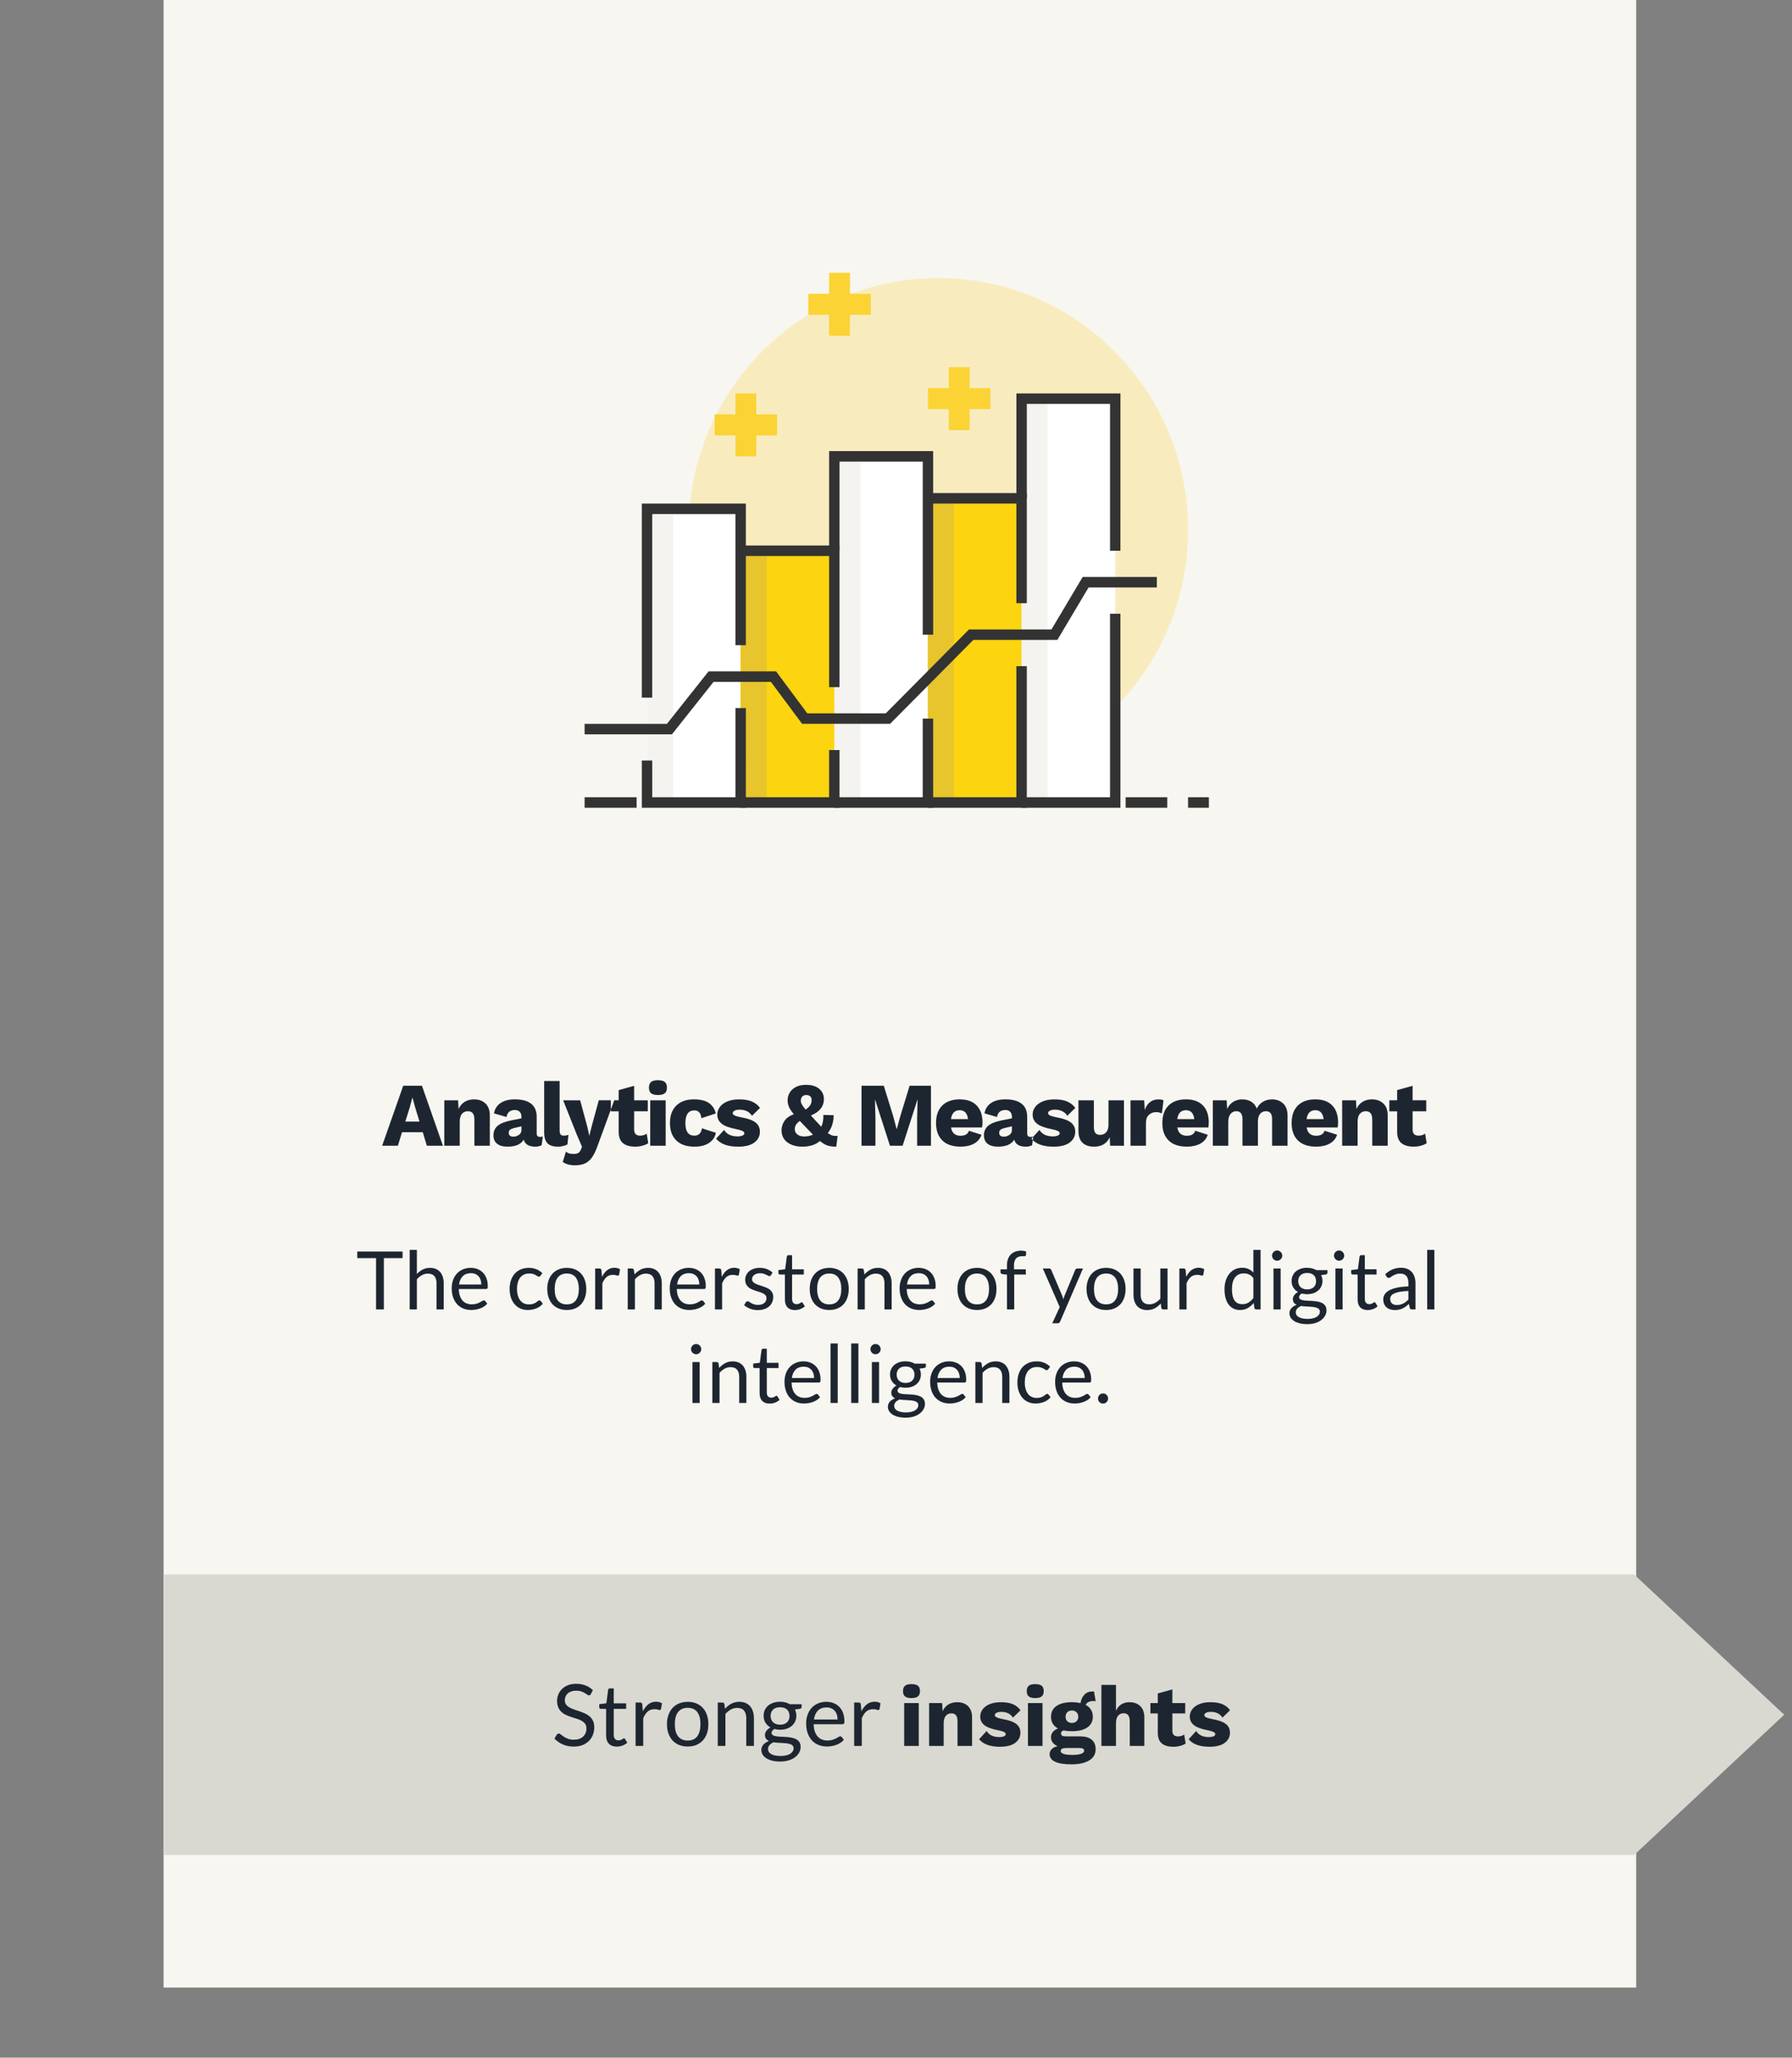 <svg width="230" height="264" viewBox="0 0 230 264" xmlns="http://www.w3.org/2000/svg">
  <rect x="0" y="0" width="230" height="264" fill="#808080" stroke="none"/>
  <g fill="none" fill-rule="evenodd">
    <path fill="#F7F6F0" d="M21 0h189v255H21z"/>
    <path d="M54.26 145.262H51.6L51.066 147h-2.018l2.706-7.698h2.402L56.85 147h-2.065l-.525-1.738zm-.42-1.365l-.56-1.843-.338-1.213h-.023l-.316 1.203-.583 1.854h1.82zm8.48-2.31c.366.36.548.868.548 1.53V147h-1.982v-3.336c0-.396-.072-.678-.216-.846-.144-.167-.348-.25-.613-.25-.31 0-.563.11-.758.332-.195.222-.292.562-.292 1.02V147h-1.983v-5.832h1.773l.058 1.12c.187-.412.45-.72.793-.928.34-.206.742-.31 1.2-.31.615 0 1.105.18 1.47.538zm7.35 4.235l-.153 1.108c-.226.124-.49.187-.793.187-.84 0-1.342-.3-1.505-.898-.35.597-1.043.897-2.077.897-.583 0-1.03-.125-1.34-.374-.312-.248-.468-.61-.468-1.084 0-.5.177-.9.53-1.21.355-.306.936-.54 1.745-.704l1.318-.257v-.21c0-.265-.074-.475-.222-.63-.148-.156-.35-.234-.607-.234-.296 0-.537.07-.724.21-.186.14-.307.37-.36.688l-1.61-.466c.1-.568.38-1.01.84-1.324.458-.315 1.076-.473 1.853-.473.91 0 1.6.188 2.076.56.474.374.71.934.71 1.68v2.124c0 .303.14.455.42.455.15 0 .27-.017.363-.048zm-3.07-.216c.22-.15.328-.352.328-.6v-.502l-.945.222c-.25.062-.426.138-.53.227-.106.09-.158.216-.158.38 0 .162.05.287.15.372.102.086.242.13.42.13.273 0 .518-.077.736-.23zm5.226-.624c0 .265.04.45.117.56.078.11.218.163.42.163.187 0 .385-.035.595-.105l-.128 1.225c-.14.086-.323.156-.55.21-.224.054-.446.082-.664.082-.622 0-1.073-.146-1.353-.438-.28-.292-.42-.76-.42-1.406v-6.58h1.983v6.288zM76.702 147c-.218.622-.455 1.116-.712 1.48-.256.367-.56.63-.91.79-.35.158-.773.238-1.27.238-.662 0-1.19-.144-1.587-.432l.42-1.33c.124.117.262.197.414.24.152.042.348.064.59.064.24 0 .43-.04.57-.123.14-.08.253-.227.34-.437l.14-.362-.678-1.586-1.74-4.374h2.183l.898 3.324.28 1.237.316-1.284.898-3.278h1.983L76.702 147zm6.497-.327c-.196.133-.442.24-.742.32-.3.083-.6.124-.904.124-.692 0-1.22-.148-1.586-.444-.366-.295-.552-.77-.56-1.423v-2.67h-1.003v-1.412h1.003v-1.306l1.983-.55v1.856h1.75v1.41h-1.75v2.346c0 .52.258.78.77.78.32 0 .6-.084.84-.255l.2 1.223zm.366-6.41c-.182-.15-.274-.39-.274-.716 0-.335.092-.578.274-.73.183-.15.477-.227.88-.227.405 0 .7.076.882.228.182.15.274.394.274.73 0 .325-.092.564-.274.716-.183.152-.477.227-.88.227-.405 0-.7-.074-.882-.226zM85.438 147h-1.983v-5.832h1.983V147zm5.6-5.447c.442.334.718.77.827 1.306l-1.843.606c-.077-.67-.377-1.003-.898-1.003-.77 0-1.155.548-1.155 1.644 0 1.066.384 1.598 1.154 1.598.552 0 .875-.315.968-.944l1.785.572c-.086.53-.368.958-.846 1.29-.477.33-1.11.495-1.894.495-1.01 0-1.79-.265-2.333-.794-.544-.528-.816-1.275-.816-2.24 0-.955.27-1.7.81-2.233.54-.532 1.293-.8 2.257-.8.88 0 1.54.17 1.983.503zm.874 4.537l1.026-1.12c.335.553.91.83 1.727.83.272 0 .486-.038.64-.112.157-.074.234-.173.234-.298 0-.108-.08-.204-.24-.285-.16-.082-.433-.162-.822-.24-.87-.17-1.49-.404-1.86-.7-.37-.295-.555-.688-.555-1.177 0-.335.105-.65.315-.945.21-.296.527-.535.95-.718.425-.182.94-.274 1.547-.274.668 0 1.215.093 1.638.275.424.183.768.457 1.033.823l-1.027 1.003c-.187-.27-.41-.47-.666-.594-.256-.124-.563-.187-.92-.187-.28 0-.5.042-.654.128-.156.085-.234.19-.234.315 0 .116.08.215.24.297.16.082.437.16.833.24.855.147 1.47.367 1.848.658.377.292.566.69.566 1.196 0 .567-.237 1.028-.712 1.382-.474.354-1.162.53-2.064.53-1.338 0-2.286-.342-2.846-1.026zm15.42 1.027c-.436 0-.803-.047-1.103-.14-.3-.094-.632-.288-.998-.584-.264.234-.585.413-.962.537-.377.124-.795.187-1.254.187-.81 0-1.46-.183-1.954-.55-.494-.364-.744-.877-.752-1.538 0-.42.12-.82.362-1.197.24-.377.645-.67 1.213-.88-.31-.374-.52-.69-.63-.95-.11-.262-.164-.547-.164-.858 0-.335.09-.652.264-.95.175-.3.437-.543.787-.73.35-.187.783-.28 1.296-.28.74 0 1.308.17 1.71.513.4.342.6.778.6 1.307 0 .956-.557 1.66-1.67 2.11.242.265.425.467.55.607l.78.84c.203-.435.293-.94.27-1.516l1.317.035c0 .91-.248 1.673-.746 2.287.17.132.334.227.49.286.155.058.323.087.5.087.118 0 .207-.004.27-.01l-.175 1.387zm-4.363-6.433c-.125.128-.187.305-.187.53 0 .156.04.312.122.467.082.157.247.382.496.678.312-.218.518-.42.62-.607.1-.185.15-.395.15-.63 0-.2-.06-.356-.18-.465-.12-.11-.29-.164-.507-.164-.218 0-.39.066-.514.194zm1.376 4.893l-.677-.7c-.467-.482-.806-.836-1.016-1.06-.248.185-.418.358-.507.518-.09.16-.134.344-.134.554 0 .27.11.493.332.664.222.17.512.256.87.256.404 0 .78-.077 1.13-.233zm15.14 1.423h-1.773v-3.534l.058-2.368h-.022L115.846 147h-1.62l-1.902-5.902h-.023l.06 2.368V147h-1.786v-7.698h2.858l1.213 3.92.432 1.632h.023l.443-1.62 1.202-3.932h2.74V147zm6.555-2.344h-3.977c.063.365.197.633.403.804.206.17.48.257.822.257.288 0 .523-.054.706-.163.182-.11.305-.27.367-.48l1.61.515c-.163.496-.48.875-.95 1.136-.47.26-1.048.39-1.732.39-1.02 0-1.798-.264-2.34-.793-.54-.528-.81-1.275-.81-2.24 0-.963.265-1.71.794-2.238.53-.53 1.28-.794 2.25-.794.942 0 1.663.26 2.165.777.5.517.752 1.242.752 2.175 0 .265-.02.482-.06.654zm-3.988-1.074h2.192c-.093-.762-.45-1.143-1.073-1.143-.628 0-1.002.38-1.118 1.142zm10.567 2.24l-.152 1.108c-.226.124-.49.187-.794.187-.84 0-1.34-.3-1.504-.898-.35.597-1.042.897-2.076.897-.584 0-1.03-.125-1.342-.374-.31-.248-.466-.61-.466-1.084 0-.5.177-.9.53-1.21.354-.306.935-.54 1.744-.704l1.318-.257v-.21c0-.265-.074-.475-.22-.63-.15-.156-.35-.234-.608-.234-.295 0-.537.07-.723.21-.187.14-.307.37-.362.688l-1.61-.466c.102-.568.382-1.01.84-1.324.46-.315 1.077-.473 1.855-.473.91 0 1.602.188 2.076.56.475.374.712.934.712 1.68v2.124c0 .303.14.455.42.455.147 0 .268-.017.36-.048zm-3.068-.216c.217-.15.326-.352.326-.6v-.502l-.945.222c-.248.062-.425.138-.53.227-.105.09-.158.216-.158.38 0 .162.05.287.152.372.1.086.24.13.42.13.272 0 .517-.077.735-.23zm2.834.484l1.026-1.12c.335.553.91.83 1.727.83.27 0 .485-.038.64-.112.156-.074.233-.173.233-.298 0-.108-.08-.204-.24-.285-.158-.082-.432-.162-.82-.24-.872-.17-1.492-.404-1.86-.7-.37-.295-.555-.688-.555-1.177 0-.335.105-.65.314-.945.21-.296.527-.535.95-.718.425-.182.94-.274 1.547-.274.667 0 1.214.093 1.637.275.424.183.768.457 1.033.823l-1.027 1.003c-.186-.27-.408-.47-.665-.594-.256-.124-.563-.187-.92-.187-.28 0-.5.042-.654.128-.156.085-.234.19-.234.315 0 .116.08.215.24.297.16.082.437.16.834.24.855.147 1.47.367 1.848.658.377.292.566.69.566 1.196 0 .567-.237 1.028-.712 1.382-.474.354-1.162.53-2.064.53-1.338 0-2.286-.342-2.846-1.026zm11.874-4.922V147h-1.773l-.058-1.085c-.367.8-1.04 1.202-2.02 1.202-.62 0-1.11-.166-1.463-.496-.354-.33-.53-.85-.53-1.556v-3.896h1.982v3.394c0 .38.065.65.197.805.133.156.335.233.607.233.327 0 .587-.11.78-.332.196-.222.293-.558.293-1.01v-3.09h1.983zm5.074.012l-.21 1.68c-.078-.047-.183-.088-.315-.123-.133-.035-.273-.053-.42-.053-.374 0-.685.12-.934.356-.25.237-.373.577-.373 1.02V147H145.1v-5.832h1.75l.08 1.26c.14-.444.36-.784.66-1.02.3-.238.67-.357 1.114-.357.264 0 .474.044.63.13zm5.75 3.476h-3.977c.062.365.196.633.402.804.205.17.48.257.82.257.29 0 .524-.054.707-.163.183-.11.305-.27.367-.48l1.61.515c-.163.496-.48.875-.95 1.136-.47.26-1.048.39-1.733.39-1.017 0-1.797-.264-2.337-.793-.54-.528-.81-1.275-.81-2.24 0-.963.263-1.71.792-2.238.53-.53 1.28-.794 2.25-.794.942 0 1.664.26 2.165.777.502.517.752 1.242.752 2.175 0 .265-.02.482-.058.654zm-3.99-1.074h2.194c-.093-.762-.45-1.143-1.073-1.143-.63 0-1.003.38-1.12 1.142zm13.607-1.994c.37.358.555.867.555 1.528V147h-1.983v-3.43c0-.668-.264-1.002-.793-1.002-.312 0-.56.112-.747.338-.187.225-.28.552-.28.98V147h-1.983v-3.43c0-.668-.265-1.002-.793-1.002-.296 0-.54.112-.735.338-.195.225-.292.564-.292 1.015V147h-1.983v-5.832h1.773l.06 1.12c.185-.405.446-.712.78-.922.334-.21.727-.315 1.178-.315.443 0 .826.102 1.15.305.322.202.553.493.693.874.188-.382.454-.673.8-.875.346-.203.733-.304 1.16-.304.592 0 1.072.18 1.44.538zm6.982 3.068h-3.977c.062.365.196.633.402.804.206.17.48.257.822.257.287 0 .522-.054.705-.163.183-.11.305-.27.367-.48l1.61.515c-.163.496-.48.875-.95 1.136-.47.26-1.048.39-1.733.39-1.02 0-1.8-.264-2.34-.793-.54-.528-.81-1.275-.81-2.24 0-.963.264-1.71.793-2.238.53-.53 1.28-.794 2.25-.794.942 0 1.663.26 2.165.777.5.517.752 1.242.752 2.175 0 .265-.02.482-.058.654zm-3.99-1.074h2.194c-.094-.762-.45-1.143-1.073-1.143-.63 0-1.003.38-1.12 1.142zm9.87-1.994c.364.358.547.867.547 1.528V147h-1.984v-3.336c0-.396-.072-.678-.216-.846-.144-.167-.348-.25-.612-.25-.31 0-.564.11-.758.332-.195.222-.292.562-.292 1.02V147h-1.983v-5.832h1.773l.058 1.12c.187-.412.45-.72.794-.928.342-.206.742-.31 1.2-.31.615 0 1.105.18 1.47.538zm5.55 5.085c-.194.133-.44.24-.74.32-.3.083-.6.124-.904.124-.692 0-1.22-.148-1.586-.444-.366-.295-.552-.77-.56-1.423v-2.67h-1.003v-1.412h1.002v-1.306l1.983-.55v1.856h1.75v1.41h-1.75v2.346c0 .52.256.78.77.78.318 0 .598-.084.84-.255l.198 1.223z" fill="#1D2630"/>
    <path d="M88.387 67.97c0-17.837 14.35-32.297 32.05-32.297 17.7 0 32.05 14.46 32.05 32.298 0 17.84-14.35 32.3-32.05 32.3-17.7 0-32.05-14.46-32.05-32.3z" fill-opacity=".259" fill="#FBD334"/>
    <path fill="#FFF" d="M83.045 102.96h12.02V65.28h-12.02M107.082 102.96h12.02V58.55h-12.02M131.12 102.96h12.02V51.15h-12.02"/>
    <path fill="#FCD410" d="M95.064 102.96h12.018V70.664H95.064M119.1 102.96h12.02V63.935H119.1"/>
    <path fill="#F4F3EF" d="M83.045 102.96h3.34V65.28h-3.34"/>
    <path fill="#E8C42D" d="M95.064 102.96h3.338V70.664h-3.338"/>
    <path fill="#F4F3EF" d="M107.082 102.96h3.34V58.55h-3.34"/>
    <path fill="#E8C42D" d="M119.1 102.96h3.34V63.935h-3.34"/>
    <path fill="#F4F3EF" d="M131.12 102.96h3.34V51.15h-3.34"/>
    <path fill="#333" d="M86.242 94.214h-11.21v-1.346H85.6l5.342-6.73h8.667l4.005 5.384h10.073l10.683-10.766h10.583l4.006-6.73h9.52v1.347h-8.764l-4.006 6.73h-10.785L114.24 92.867H102.95l-4.006-5.383h-7.36"/>
    <path fill="#FBD334" d="M121.772 55.186h2.67v-8.074h-2.67"/>
    <path fill="#FBD334" d="M119.1 52.495h8.014v-2.692H119.1M94.396 58.55h2.67v-8.074h-2.67"/>
    <path fill="#FBD334" d="M91.725 55.86h8.013v-2.692h-8.013M106.415 43.075h2.67V35h-2.67"/>
    <path fill="#FBD334" d="M103.744 40.383h8.012v-2.69h-8.012"/>
    <path fill="#333" d="M75.032 103.634h6.678v-1.346h-6.678M152.487 103.634h2.67v-1.346h-2.67M144.474 103.634h5.342v-1.346h-5.342M119.77 81.43h-1.336V59.223H107.75v11.44h-1.335V57.877h13.354M119.77 103.634H107.08v-1.346h11.352V92.195h1.335"/>
    <path fill="#333" d="M131.788 103.634H119.1v-1.346h11.352V85.466h1.336M131.788 77.392h-1.336V64.607h-11.35V63.26h12.686M107.75 103.634H95.064v-1.346h11.35v-6.056h1.336M107.75 88.158h-1.335V71.336h-11.35V69.99h12.685"/>
    <path fill="#333" d="M95.73 103.634H82.378v-6.056h1.336v4.71h10.683v-11.44h1.335M83.713 89.504h-1.336V64.607H95.73v18.168h-1.334V65.953H83.713M143.806 103.634H131.12v-1.346h11.35v-23.55h1.336M143.806 70.663h-1.335v-18.84H131.79v12.11h-1.336V50.477h13.354"/>
    <path d="M51.67 160.57v.846h-2.4V168h-1.006v-6.584h-2.41v-.845h5.816zm.912 7.43v-7.636h.923v3.09c.225-.24.474-.43.747-.573.273-.143.587-.214.943-.214.287 0 .54.047.76.142.22.095.402.23.55.405.146.174.258.384.334.63.075.245.113.516.113.813V168h-.923v-3.344c0-.397-.09-.706-.272-.925-.182-.218-.46-.328-.832-.328-.273 0-.528.065-.765.197-.236.13-.454.308-.655.533V168h-.923zm7.844-5.334c.314 0 .605.052.87.158.267.105.497.257.69.456.194.2.345.444.454.736.11.292.163.625.163.998 0 .145-.015.242-.046.29-.032.05-.09.073-.177.073h-3.494c.007.332.052.62.135.866.084.245.198.45.343.614.145.164.318.287.52.368.2.08.424.122.672.122.232 0 .432-.027.6-.08.167-.054.31-.112.432-.174.12-.062.222-.12.303-.174.082-.054.152-.08.21-.08.076 0 .135.028.177.087l.26.337c-.115.138-.252.258-.41.36-.16.102-.33.186-.51.252-.183.065-.37.114-.564.147-.193.033-.385.05-.575.05-.363 0-.698-.062-1.003-.184-.306-.124-.57-.304-.794-.54-.22-.237-.395-.53-.52-.88-.124-.348-.186-.75-.186-1.202 0-.366.056-.708.168-1.026.113-.318.274-.594.485-.827.21-.234.468-.417.772-.55.304-.133.646-.2 1.026-.2zm.02.68c-.445 0-.796.128-1.052.385-.255.258-.414.615-.477 1.07h2.857c0-.213-.03-.41-.088-.587-.06-.178-.146-.332-.26-.46-.114-.13-.253-.23-.417-.302-.165-.07-.353-.105-.563-.105zm8.917.336c-.028.038-.055.067-.083.088-.027.02-.067.03-.12.03-.05 0-.107-.02-.168-.064-.06-.043-.137-.09-.23-.142-.094-.052-.207-.1-.34-.143-.133-.042-.296-.064-.49-.064-.255 0-.482.046-.68.138-.196.09-.36.223-.494.396-.133.173-.233.382-.3.627-.068.246-.102.52-.102.825 0 .318.037.6.11.847.072.246.174.454.305.62.132.17.292.297.48.385.19.088.4.132.636.132.224 0 .41-.027.554-.08.146-.054.266-.113.363-.18.097-.065.176-.124.24-.178.06-.054.123-.08.185-.08.08 0 .14.028.177.087l.26.337c-.23.28-.514.485-.857.614-.342.13-.703.195-1.083.195-.328 0-.633-.06-.915-.182-.282-.12-.526-.295-.734-.525-.207-.23-.37-.512-.49-.848-.12-.335-.178-.717-.178-1.145 0-.39.054-.752.163-1.084.11-.332.27-.618.478-.858.21-.24.467-.427.775-.562.308-.135.66-.202 1.057-.202.367 0 .692.06.975.18.283.118.534.286.752.504l-.244.332zm3.385-1.016c.384 0 .73.064 1.04.19.31.13.572.31.788.546.216.235.382.52.497.853.116.333.174.705.174 1.117 0 .414-.058.788-.174 1.12-.115.33-.28.615-.497.85-.216.235-.48.415-.788.54-.31.128-.656.19-1.04.19-.383 0-.73-.062-1.04-.19-.308-.125-.572-.305-.79-.54-.217-.235-.385-.52-.503-.85-.117-.332-.176-.706-.176-1.12 0-.412.058-.784.175-1.117.118-.334.286-.618.503-.853.218-.235.482-.417.79-.545.31-.127.657-.19 1.04-.19zm0 4.686c.52 0 .906-.174 1.16-.52.257-.348.385-.833.385-1.455 0-.626-.128-1.113-.384-1.462-.256-.35-.643-.524-1.162-.524-.262 0-.49.046-.684.136-.194.09-.355.22-.485.39-.13.168-.227.377-.29.624-.065.247-.097.526-.097.837 0 .31.032.59.096.835.063.245.16.45.29.62.13.167.29.295.484.385.194.09.422.135.684.135zm3.64.648v-5.25h.528c.1 0 .17.018.208.056.038.038.063.103.077.197l.064.82c.18-.368.4-.654.666-.86.264-.205.574-.308.93-.308.145 0 .277.017.394.05.118.032.227.078.327.137l-.118.69c-.025.086-.078.13-.16.13-.05 0-.124-.017-.224-.05s-.24-.05-.42-.05c-.32 0-.59.094-.806.28-.216.187-.397.458-.542.814V168h-.923zm4.178 0v-5.25h.55c.13 0 .214.063.248.19l.073.57c.228-.252.483-.456.764-.61.283-.157.61-.234.978-.234.287 0 .54.047.76.142.22.095.403.23.55.405.146.174.258.384.334.63.076.245.114.516.114.813V168h-.923v-3.344c0-.397-.09-.706-.272-.925-.18-.218-.458-.328-.83-.328-.274 0-.53.065-.766.197-.236.13-.455.308-.656.533V168h-.922zm7.843-5.334c.314 0 .604.052.87.158.266.105.496.257.69.456.193.2.344.444.453.736.11.292.163.625.163.998 0 .145-.015.242-.046.29-.03.05-.09.073-.177.073H86.87c.006.332.05.62.134.866.083.245.197.45.342.614.146.164.318.287.52.368.2.08.424.122.673.122.23 0 .43-.027.597-.08.168-.054.312-.112.433-.174.12-.062.222-.12.304-.174.08-.054.15-.08.21-.08.076 0 .134.028.176.087l.26.337c-.115.138-.252.258-.41.36-.16.102-.33.186-.51.252-.183.065-.37.114-.564.147-.193.033-.385.05-.575.05-.362 0-.696-.062-1.002-.184-.306-.124-.57-.304-.793-.54-.223-.237-.397-.53-.52-.88-.126-.348-.188-.75-.188-1.202 0-.366.056-.708.17-1.026.11-.318.272-.594.483-.827.21-.234.47-.417.773-.55.304-.133.646-.2 1.026-.2zm.02.68c-.446 0-.797.128-1.052.385-.256.258-.415.615-.477 1.07h2.857c0-.213-.03-.41-.088-.587-.06-.178-.146-.332-.26-.46-.114-.13-.254-.23-.418-.302-.164-.07-.35-.105-.562-.105zM91.763 168v-5.25h.53c.1 0 .168.018.206.056.037.038.063.103.077.197l.062.82c.18-.368.4-.654.665-.86.265-.205.575-.308.93-.308.146 0 .277.017.395.05.117.032.226.078.327.137l-.12.69c-.024.086-.077.13-.16.13-.05 0-.123-.017-.223-.05s-.24-.05-.42-.05c-.322 0-.59.094-.806.28-.216.187-.397.458-.542.814V168h-.923zm7.185-4.386c-.04.076-.105.114-.192.114-.05 0-.11-.02-.176-.057-.066-.037-.146-.08-.24-.126-.096-.046-.21-.09-.34-.13-.132-.04-.287-.06-.467-.06-.156 0-.296.02-.42.06-.124.04-.23.095-.32.164-.087.07-.154.15-.2.24-.048.093-.07.192-.07.3 0 .134.038.246.116.336.076.09.18.168.307.233.128.066.273.124.436.174.162.05.33.105.5.162.17.057.338.12.5.19.163.068.308.155.436.258.126.104.23.23.307.38.078.152.117.332.117.543 0 .242-.044.466-.13.67-.086.207-.214.385-.384.535-.17.15-.376.27-.622.355-.245.087-.528.13-.85.13-.366 0-.698-.06-.995-.18-.297-.118-.55-.27-.757-.458l.218-.352c.027-.045.06-.08.098-.104.038-.025.088-.037.15-.037.063 0 .128.024.198.072.07.05.152.102.25.16.1.06.22.113.36.162.14.048.314.072.525.072.18 0 .337-.024.472-.07.134-.047.247-.11.337-.19.09-.08.156-.17.2-.275.042-.103.064-.214.064-.33 0-.146-.04-.267-.117-.362-.076-.095-.18-.176-.307-.243-.128-.068-.274-.126-.438-.177-.164-.05-.332-.102-.503-.158-.17-.055-.34-.118-.503-.19-.165-.07-.31-.16-.44-.266-.127-.108-.23-.24-.307-.397-.078-.158-.117-.35-.117-.573 0-.2.04-.393.124-.578.083-.185.204-.348.363-.488.16-.14.355-.25.586-.334.23-.083.495-.124.792-.124.346 0 .656.054.93.163.276.108.513.257.714.447l-.208.337zm3.085 4.47c-.415 0-.734-.117-.957-.348-.223-.232-.334-.565-.334-1v-3.215h-.633c-.056 0-.103-.015-.14-.048-.04-.033-.058-.084-.058-.153v-.37l.86-.108.214-1.623c.006-.053.03-.095.067-.128.038-.033.086-.05.145-.05h.467v1.81h1.503v.67h-1.503v3.15c0 .222.053.386.16.493.107.108.246.16.415.16.097 0 .18-.012.25-.038.072-.026.134-.054.185-.085.052-.03.096-.06.133-.086.036-.026.068-.04.096-.04.048 0 .09.03.13.09l.27.44c-.16.15-.352.265-.577.35-.224.085-.456.127-.694.127zm4.4-5.418c.385 0 .73.064 1.04.19.31.13.572.31.788.546.217.235.383.52.5.853.115.333.173.705.173 1.117 0 .414-.058.788-.174 1.12-.117.33-.283.615-.5.85-.215.235-.477.415-.787.54-.31.128-.655.19-1.04.19-.383 0-.73-.062-1.04-.19-.308-.125-.57-.305-.79-.54-.217-.235-.384-.52-.502-.85-.116-.332-.175-.706-.175-1.12 0-.412.06-.784.176-1.117.12-.334.286-.618.504-.853.218-.235.48-.417.79-.545.31-.127.656-.19 1.04-.19zm0 4.686c.52 0 .906-.174 1.162-.52.256-.348.384-.833.384-1.455 0-.626-.13-1.113-.385-1.462-.256-.35-.643-.524-1.16-.524-.264 0-.492.046-.685.136-.194.09-.356.22-.485.39-.13.168-.226.377-.29.624-.064.247-.096.526-.096.837 0 .31.03.59.095.835.064.245.16.45.29.62.13.167.29.295.485.385.193.09.42.135.684.135zm3.64.648v-5.25h.55c.13 0 .214.063.248.19l.074.57c.228-.252.483-.456.765-.61.28-.157.606-.234.976-.234.287 0 .54.047.76.142.22.095.402.23.55.405.146.174.257.384.333.63.075.245.113.516.113.813V168h-.923v-3.344c0-.397-.09-.706-.272-.925-.18-.218-.46-.328-.832-.328-.273 0-.528.065-.764.197-.237.13-.456.308-.656.533V168h-.923zm7.843-5.334c.315 0 .605.052.87.158.267.105.497.257.69.456.194.2.346.444.454.736.11.292.164.625.164.998 0 .145-.016.242-.047.29-.03.05-.09.073-.176.073h-3.493c.007.332.052.62.135.866.083.245.197.45.342.614.145.164.318.287.518.368.2.08.425.122.674.122.232 0 .43-.027.6-.08.166-.054.31-.112.432-.174.12-.062.222-.12.303-.174.082-.054.152-.08.21-.08.077 0 .136.028.177.087l.26.337c-.115.138-.25.258-.41.36-.16.102-.33.186-.51.252-.182.065-.37.114-.563.147-.194.033-.386.05-.576.05-.363 0-.697-.062-1.003-.184-.306-.124-.57-.304-.793-.54-.223-.237-.397-.53-.52-.88-.125-.348-.188-.75-.188-1.202 0-.366.057-.708.17-1.026.11-.318.273-.594.484-.827.21-.234.468-.417.772-.55.304-.133.646-.2 1.026-.2zm.02.68c-.445 0-.795.128-1.05.385-.257.258-.416.615-.478 1.07h2.856c0-.213-.03-.41-.088-.587-.06-.178-.145-.332-.26-.46-.113-.13-.252-.23-.416-.302-.165-.07-.352-.105-.563-.105zm7.46-.68c.385 0 .73.064 1.04.19.31.13.572.31.788.546.216.235.382.52.498.853.116.333.174.705.174 1.117 0 .414-.058.788-.174 1.12-.116.33-.282.615-.498.85-.216.235-.478.415-.788.54-.31.128-.655.19-1.04.19-.383 0-.73-.062-1.038-.19-.31-.125-.573-.305-.79-.54-.22-.235-.386-.52-.504-.85-.117-.332-.176-.706-.176-1.12 0-.412.06-.784.176-1.117.118-.334.285-.618.503-.853.218-.235.48-.417.79-.545.31-.127.656-.19 1.04-.19zm0 4.686c.52 0 .906-.174 1.162-.52.256-.348.384-.833.384-1.455 0-.626-.128-1.113-.384-1.462-.256-.35-.643-.524-1.16-.524-.264 0-.492.046-.685.136-.194.09-.355.22-.485.39-.13.168-.226.377-.29.624-.064.247-.096.526-.096.837 0 .31.032.59.096.835s.16.45.29.62c.13.167.29.295.485.385.193.09.42.135.684.135zm3.847.648v-4.463l-.58-.068c-.073-.018-.132-.045-.18-.08-.046-.037-.07-.09-.07-.16v-.378h.83v-.508c0-.3.043-.567.127-.8.085-.234.206-.43.363-.592.158-.16.347-.282.568-.365.222-.083.47-.125.748-.125.235 0 .452.035.653.104l-.02.462c-.003.07-.033.11-.088.124-.055.014-.133.02-.233.02h-.162c-.16 0-.303.02-.433.063-.13.04-.24.11-.334.202-.093.093-.164.216-.215.368-.05.152-.075.34-.075.565v.482h1.52v.67h-1.49V168h-.927zm6.828 1.55c-.03.07-.07.124-.116.166-.046.04-.118.062-.215.062h-.685l.96-2.084-2.168-4.945h.798c.08 0 .142.018.187.058.045.04.078.084.098.132l1.405 3.308c.03.076.058.152.08.228.023.076.043.154.06.233l.073-.234c.024-.076.052-.154.083-.233l1.364-3.303c.02-.055.056-.1.106-.137.05-.036.105-.054.164-.054H139l-2.93 6.8zm5.895-6.884c.384 0 .73.064 1.04.19.31.13.57.31.787.546.216.235.382.52.498.853.116.333.174.705.174 1.117 0 .414-.058.788-.174 1.12-.116.33-.282.615-.498.85-.216.235-.478.415-.788.54-.31.128-.655.19-1.04.19-.383 0-.73-.062-1.038-.19-.31-.125-.573-.305-.79-.54-.22-.235-.386-.52-.504-.85-.117-.332-.176-.706-.176-1.12 0-.412.06-.784.176-1.117.118-.334.285-.618.503-.853.218-.235.48-.417.79-.545.31-.127.656-.19 1.04-.19zm0 4.686c.518 0 .905-.174 1.16-.52.257-.348.385-.833.385-1.455 0-.626-.128-1.113-.384-1.462-.256-.35-.643-.524-1.16-.524-.264 0-.492.046-.685.136-.193.09-.354.22-.484.39-.13.168-.226.377-.29.624-.064.247-.096.526-.096.837 0 .31.032.59.096.835s.16.45.29.62c.13.167.29.295.485.385.194.09.422.135.685.135zm4.438-4.603v3.347c0 .398.09.705.274.923.183.218.46.327.83.327.27 0 .523-.064.762-.192.237-.128.457-.306.657-.534v-3.87h.923V168h-.55c-.13 0-.214-.064-.248-.192l-.073-.565c-.23.252-.485.455-.768.61-.284.153-.61.23-.975.23-.287 0-.54-.048-.76-.143-.22-.095-.403-.23-.55-.4-.15-.174-.26-.383-.336-.63-.073-.244-.11-.515-.11-.813v-3.348h.923zm4.966 5.25v-5.25h.528c.1 0 .17.018.207.056.038.038.064.103.078.197l.062.82c.18-.368.402-.654.666-.86.265-.205.576-.308.932-.308.145 0 .276.017.394.05.117.032.226.078.326.137l-.12.69c-.023.086-.077.13-.16.13-.048 0-.122-.017-.223-.05-.1-.033-.24-.05-.42-.05-.322 0-.59.094-.807.28-.216.187-.396.458-.54.814V168h-.924zm9.874 0c-.13 0-.214-.064-.25-.192l-.08-.637c-.226.274-.483.492-.77.656-.29.164-.62.247-.994.247-.3 0-.574-.058-.82-.174-.244-.117-.454-.287-.626-.512-.173-.224-.306-.504-.4-.84-.093-.335-.14-.72-.14-1.156 0-.387.052-.747.156-1.08.104-.334.253-.623.448-.87.196-.244.433-.437.713-.577.28-.14.6-.21.955-.21.322 0 .596.055.824.164.227.107.43.26.61.457v-2.913h.924V168h-.55zm-1.788-.674c.3 0 .564-.07.79-.207.227-.14.435-.335.625-.587v-2.54c-.168-.228-.354-.388-.556-.48-.202-.09-.426-.137-.672-.137-.49 0-.867.174-1.13.523-.262.35-.394.846-.394 1.492 0 .343.03.635.088.88.06.243.146.443.26.6.114.158.254.273.42.345.165.073.356.11.57.11zm4.914-4.577V168h-.922v-5.25h.922zm.208-1.65c0 .09-.02.174-.055.252-.036.077-.084.146-.145.207-.06.06-.13.107-.21.14-.08.036-.164.053-.254.053s-.174-.017-.25-.052c-.08-.033-.148-.08-.21-.14-.06-.062-.107-.13-.14-.208-.036-.078-.053-.162-.053-.252s.018-.175.053-.257c.034-.08.082-.152.142-.212.06-.06.13-.107.208-.142.077-.034.16-.05.25-.05s.176.016.255.05c.08.035.15.082.21.143.06.06.11.132.145.213.036.082.055.167.055.257zm3.188 1.56c.228 0 .44.026.64.076s.38.123.542.22h1.425v.342c0 .114-.072.187-.217.218l-.597.083c.117.223.176.474.176.75 0 .256-.05.49-.148.698-.1.21-.235.388-.41.536-.174.15-.38.263-.622.342-.24.08-.503.12-.79.12-.246 0-.477-.03-.695-.088-.11.07-.193.143-.25.222-.057.08-.086.158-.086.234 0 .124.05.218.15.282.1.064.234.11.4.138.166.027.354.045.565.05.21.008.425.02.644.035.22.015.435.04.646.08.21.038.4.1.565.186.165.087.3.206.4.358.1.152.15.35.15.59 0 .225-.057.443-.17.654-.112.21-.273.398-.484.562-.21.165-.467.296-.77.394-.306.1-.65.148-1.033.148-.384 0-.72-.038-1.008-.114-.29-.076-.53-.178-.72-.306-.19-.128-.332-.275-.427-.443-.095-.17-.143-.344-.143-.527 0-.26.082-.48.247-.66.164-.183.39-.327.676-.434-.148-.07-.267-.163-.355-.278-.088-.116-.132-.27-.132-.464 0-.076.014-.155.04-.236.03-.08.07-.162.128-.24.057-.08.127-.157.21-.23.083-.072.18-.136.29-.19-.26-.146-.462-.34-.61-.58-.145-.24-.22-.52-.22-.842 0-.255.05-.488.15-.697.097-.21.235-.387.41-.534.177-.148.387-.26.63-.34.245-.08.51-.12.802-.12zm1.638 5.625c0-.13-.036-.237-.11-.316-.072-.08-.17-.142-.294-.185-.125-.043-.268-.075-.43-.096-.163-.022-.334-.036-.514-.045-.18-.01-.363-.018-.55-.03-.186-.01-.364-.028-.533-.056-.197.093-.357.207-.48.342-.123.134-.184.295-.184.482 0 .117.03.227.09.33.06.1.153.19.277.263.125.074.28.133.47.176.188.044.41.065.665.065.25 0 .472-.022.67-.067.196-.044.363-.108.5-.19.136-.084.24-.182.313-.296.073-.114.11-.24.11-.38zm-1.638-2.85c.186 0 .35-.027.495-.08.144-.05.264-.123.36-.217.098-.093.17-.204.22-.334.047-.13.07-.272.07-.428 0-.32-.096-.577-.29-.767-.197-.19-.48-.286-.854-.286-.37 0-.653.095-.848.285-.195.19-.293.445-.293.766 0 .156.025.298.075.428.05.13.124.24.22.334.098.094.217.166.358.218.142.052.305.078.488.078zm4.557-2.686V168h-.923v-5.25h.923zm.207-1.65c0 .09-.018.174-.055.252-.036.077-.084.146-.145.207-.06.06-.13.107-.21.14-.08.036-.164.053-.254.053s-.173-.017-.25-.052c-.08-.033-.148-.08-.208-.14-.06-.062-.108-.13-.143-.208-.035-.078-.052-.162-.052-.252s.017-.175.052-.257c.035-.08.082-.152.143-.212.06-.06.13-.107.207-.142.078-.034.16-.05.25-.05s.176.016.255.05c.08.035.15.082.21.143.06.06.11.132.145.213.037.082.055.167.055.257zm3.012 6.983c-.415 0-.734-.116-.957-.347-.223-.232-.334-.565-.334-1v-3.215h-.63c-.057 0-.103-.015-.14-.048-.04-.033-.058-.084-.058-.153v-.37l.86-.108.213-1.623c.007-.053.03-.095.067-.128.038-.033.086-.05.145-.05h.467v1.81h1.503v.67h-1.503v3.15c0 .222.053.386.16.493.108.108.246.16.415.16.096 0 .18-.012.25-.038s.133-.054.185-.085c.05-.03.096-.06.132-.086.036-.026.068-.04.096-.04.048 0 .09.03.13.09l.27.44c-.16.15-.352.265-.577.35-.224.085-.456.127-.694.127zm6.132-.083h-.41c-.09 0-.162-.014-.217-.04-.055-.03-.09-.088-.11-.178l-.102-.487c-.14.124-.273.236-.405.334-.13.098-.27.18-.414.248-.146.068-.3.12-.464.153-.165.036-.347.053-.547.053-.204 0-.395-.03-.573-.086-.178-.057-.333-.142-.464-.256-.13-.113-.236-.258-.314-.432-.077-.175-.116-.38-.116-.62 0-.207.057-.406.17-.598.115-.192.3-.362.553-.51.255-.15.587-.27 1-.366.41-.095.913-.15 1.507-.164v-.41c0-.407-.087-.715-.262-.925-.174-.21-.432-.313-.775-.313-.224 0-.413.028-.567.085-.154.057-.287.12-.4.192-.112.07-.208.134-.29.19-.08.058-.16.086-.24.086-.063 0-.117-.016-.164-.05-.048-.032-.085-.072-.112-.12l-.166-.296c.29-.28.603-.49.938-.627.335-.14.707-.208 1.115-.208.293 0 .554.05.782.145.228.097.42.232.576.405.155.173.273.382.352.627.08.245.12.515.12.81V168zm-2.395-.565c.162 0 .31-.016.445-.05.135-.032.262-.08.38-.14.12-.06.235-.133.343-.22.11-.086.216-.184.32-.295v-1.094c-.426.014-.787.048-1.084.1-.297.055-.54.125-.726.21-.187.088-.322.19-.407.307-.084.117-.126.25-.126.394 0 .138.023.257.067.358.046.1.107.182.183.246.076.065.166.112.27.14.103.03.215.045.336.045zm4.82-7.07V168h-.922v-7.636h.923zM89.8 174.748V180h-.922v-5.25h.922zm.208-1.65c0 .09-.018.174-.055.252-.035.077-.083.146-.144.207-.06.06-.13.107-.21.14-.08.036-.164.053-.254.053s-.173-.017-.25-.052c-.08-.033-.148-.08-.21-.14-.06-.062-.107-.13-.14-.208-.036-.078-.053-.162-.053-.252s.016-.175.05-.257c.035-.08.083-.152.143-.212.06-.06.13-.107.208-.142.08-.034.162-.05.252-.05s.175.016.254.05c.08.035.15.082.21.143.06.06.11.132.145.213.038.082.056.167.056.257zm1.42 6.9v-5.25h.55c.13 0 .214.063.25.19l.07.57c.23-.252.484-.456.766-.61.28-.157.607-.234.977-.234.286 0 .54.047.758.142.22.095.403.23.55.405.147.174.258.384.334.63.076.245.114.516.114.813V180h-.922v-3.344c0-.397-.09-.706-.273-.925-.18-.218-.457-.328-.83-.328-.274 0-.53.065-.765.197-.237.13-.456.308-.656.533V180h-.924zm7.356.083c-.414 0-.733-.116-.956-.347-.223-.232-.335-.565-.335-1v-3.215h-.63c-.056 0-.103-.015-.14-.048-.04-.033-.058-.084-.058-.153v-.37l.86-.108.213-1.623c.007-.053.03-.095.068-.128.038-.033.086-.05.145-.05h.466v1.81h1.504v.67h-1.504v3.15c0 .222.054.386.16.493.108.108.246.16.416.16.096 0 .18-.012.25-.038.072-.026.133-.054.185-.085.052-.03.096-.06.132-.086.037-.026.07-.04.096-.04.05 0 .092.03.13.09l.27.44c-.16.15-.35.265-.576.35-.225.085-.456.127-.695.127zm4.355-5.417c.314 0 .605.052.87.158.267.105.497.257.69.456.194.2.345.444.454.736.11.292.164.625.164.998 0 .145-.015.242-.047.29-.03.05-.09.073-.176.073h-3.493c.007.332.052.62.135.866.083.245.197.45.342.614.145.164.318.287.52.368.2.08.424.122.672.122.232 0 .432-.027.6-.08.167-.054.31-.112.432-.174.12-.062.222-.12.303-.174.083-.054.153-.08.21-.08.077 0 .136.028.178.087l.26.337c-.115.138-.252.258-.41.36-.16.102-.33.186-.51.252-.183.065-.37.114-.564.147-.193.033-.385.05-.575.05-.364 0-.7-.062-1.004-.184-.306-.124-.57-.304-.794-.54-.222-.237-.396-.53-.52-.88-.125-.348-.187-.75-.187-1.202 0-.366.056-.708.168-1.026.113-.318.274-.594.485-.827.21-.234.468-.417.772-.55.305-.133.647-.2 1.027-.2zm.02.68c-.445 0-.796.128-1.052.385-.255.258-.414.615-.477 1.07h2.857c0-.213-.03-.41-.088-.587-.06-.178-.146-.332-.26-.46-.114-.13-.253-.23-.417-.302-.164-.07-.352-.105-.562-.105zm4.36-2.982V180h-.922v-7.636h.922zm2.655 0V180h-.923v-7.636h.922zm2.654 2.385V180h-.923v-5.25h.923zm.207-1.65c0 .09-.018.174-.054.252-.038.077-.086.146-.146.207-.06.06-.13.107-.21.14-.08.036-.165.053-.254.053-.09 0-.174-.017-.252-.052-.078-.033-.147-.08-.207-.14-.06-.062-.107-.13-.142-.208-.034-.078-.052-.162-.052-.252s.018-.175.052-.257c.035-.08.082-.152.143-.212.06-.06.13-.107.208-.142.078-.034.162-.05.252-.05s.174.016.254.05c.08.035.15.082.21.143.06.06.108.132.145.213.035.082.053.167.053.257zm3.188 1.56c.23 0 .443.026.642.076.198.05.38.123.54.22h1.427v.342c0 .114-.074.187-.22.218l-.595.083c.117.223.176.474.176.75 0 .256-.048.49-.147.698-.098.21-.235.388-.41.536-.174.15-.38.263-.62.342-.24.08-.505.12-.792.12-.244 0-.476-.03-.693-.088-.11.07-.195.143-.252.222-.057.08-.085.158-.085.234 0 .124.05.218.15.282.1.064.233.11.4.138.165.027.353.045.564.05.21.008.426.02.646.035.22.015.434.04.645.08.21.038.4.1.565.186.166.087.3.206.4.358.1.152.15.35.15.59 0 .225-.057.443-.17.654-.11.21-.273.398-.484.562-.21.165-.468.296-.772.394-.304.1-.648.148-1.032.148-.383 0-.72-.038-1.008-.114-.288-.076-.528-.178-.718-.306-.19-.128-.333-.275-.428-.443-.095-.17-.142-.344-.142-.527 0-.26.082-.48.246-.66.164-.183.39-.327.677-.434-.15-.07-.268-.163-.356-.278-.09-.116-.133-.27-.133-.464 0-.076.015-.155.043-.236.027-.08.07-.162.127-.24.057-.08.127-.157.21-.23.083-.072.18-.136.29-.19-.26-.146-.462-.34-.61-.58-.146-.24-.22-.52-.22-.842 0-.255.05-.488.148-.697.1-.21.236-.387.412-.534.177-.148.387-.26.63-.34.244-.08.51-.12.8-.12zm1.64 5.625c0-.13-.037-.237-.11-.316-.072-.08-.17-.142-.295-.185-.124-.043-.268-.075-.43-.096-.163-.022-.334-.036-.513-.045-.18-.01-.363-.018-.55-.03-.187-.01-.365-.028-.534-.056-.197.093-.357.207-.48.342-.122.134-.183.295-.183.482 0 .117.03.227.09.33.06.1.153.19.278.263.124.074.28.133.47.176.187.044.41.065.665.065.25 0 .472-.022.67-.067.196-.044.362-.108.5-.19.135-.084.24-.182.313-.296.073-.114.11-.24.11-.38zm-1.64-2.85c.188 0 .353-.027.496-.08.144-.05.264-.123.36-.217.097-.093.17-.204.218-.334.05-.13.073-.272.073-.428 0-.32-.098-.577-.293-.767-.195-.19-.48-.286-.853-.286-.37 0-.65.095-.846.285-.196.19-.293.445-.293.766 0 .156.026.298.076.428s.124.24.22.334c.097.094.216.166.358.218.142.052.304.078.487.078zm5.61-2.77c.315 0 .605.053.87.16.267.104.497.256.69.455.194.2.345.444.454.736.11.292.164.625.164.998 0 .145-.016.242-.047.29-.03.05-.09.073-.175.073h-3.494c.008.332.053.62.136.866.082.245.196.45.342.614.145.164.318.287.518.368.2.08.425.122.674.122.232 0 .43-.027.6-.08.166-.054.31-.112.432-.174.12-.062.222-.12.303-.174.08-.054.15-.08.21-.08.076 0 .135.028.176.087l.26.337c-.114.138-.25.258-.41.36-.158.102-.328.186-.51.252-.18.065-.37.114-.562.147-.194.033-.386.05-.576.05-.363 0-.697-.062-1.003-.184-.307-.124-.57-.304-.794-.54-.223-.237-.397-.53-.52-.88-.125-.348-.188-.75-.188-1.202 0-.366.056-.708.17-1.026.11-.318.273-.594.484-.827.21-.234.468-.417.772-.55.304-.133.646-.2 1.026-.2zm.02.68c-.445 0-.796.13-1.05.386-.257.258-.416.615-.478 1.07h2.856c0-.213-.03-.41-.088-.587-.06-.178-.145-.332-.26-.46-.113-.13-.252-.23-.416-.302-.165-.07-.352-.105-.563-.105zm3.334 4.655v-5.25h.55c.13 0 .214.063.25.19l.07.57c.23-.252.484-.456.766-.61.282-.157.607-.234.977-.234.287 0 .54.047.76.142.22.095.402.23.55.405.146.174.257.384.333.63.077.245.115.516.115.813V180h-.923v-3.344c0-.397-.09-.706-.272-.925-.182-.218-.46-.328-.832-.328-.273 0-.528.065-.765.197-.237.13-.455.308-.656.533V180h-.923zm9.347-4.318c-.026.038-.054.067-.082.088-.027.02-.067.03-.12.03-.05 0-.107-.02-.167-.064-.06-.043-.137-.09-.23-.142-.093-.052-.207-.1-.34-.143-.133-.042-.296-.064-.49-.064-.255 0-.482.046-.68.138-.196.09-.36.223-.494.396-.133.173-.233.382-.3.627-.068.246-.102.52-.102.825 0 .318.037.6.11.847.072.246.174.454.305.62.13.17.29.297.48.385.187.088.4.132.634.132.224 0 .41-.027.554-.08.146-.054.267-.113.363-.18.098-.065.178-.124.24-.178.062-.054.124-.08.186-.08.08 0 .14.028.177.087l.26.337c-.23.28-.514.485-.857.614-.342.13-.703.195-1.083.195-.328 0-.633-.06-.915-.182-.282-.12-.526-.295-.733-.525-.208-.23-.37-.512-.49-.848-.12-.335-.18-.717-.18-1.145 0-.39.055-.752.164-1.084.108-.332.267-.618.476-.858.21-.24.467-.427.775-.562.31-.135.66-.202 1.06-.202.365 0 .69.06.973.18.284.118.534.286.752.504l-.244.332zm3.34-1.016c.314 0 .604.052.87.158.267.105.497.257.69.456.194.2.345.444.454.736.11.292.163.625.163.998 0 .145-.016.242-.047.29-.03.05-.09.073-.176.073h-3.494c.007.332.052.62.135.866.083.245.197.45.342.614.145.164.318.287.518.368.2.08.425.122.674.122.23 0 .43-.027.598-.08.168-.054.312-.112.433-.174.122-.062.223-.12.304-.174.08-.054.15-.08.21-.08.076 0 .135.028.176.087l.26.337c-.114.138-.25.258-.41.36-.16.102-.33.186-.51.252-.182.065-.37.114-.563.147-.194.033-.385.05-.575.05-.363 0-.698-.062-1.004-.184-.305-.124-.57-.304-.793-.54-.223-.237-.396-.53-.52-.88-.125-.348-.187-.75-.187-1.202 0-.366.056-.708.168-1.026.112-.318.274-.594.485-.827.212-.234.47-.417.773-.55.304-.133.647-.2 1.027-.2zm.02.68c-.445 0-.796.128-1.052.385-.256.258-.415.615-.477 1.07h2.858c0-.213-.03-.41-.09-.587-.057-.178-.144-.332-.258-.46-.114-.13-.253-.23-.417-.302-.164-.07-.352-.105-.563-.105zm3.033 4.084c0-.09.016-.175.05-.254.032-.08.077-.15.134-.208.057-.058.125-.105.205-.14.08-.034.164-.05.254-.05s.174.016.254.05c.08.035.148.082.207.14.06.06.105.128.138.208.032.08.05.164.05.254 0 .093-.018.18-.05.256-.033.078-.08.146-.138.205-.06.06-.128.106-.207.14-.08.03-.164.048-.254.048s-.175-.017-.254-.05c-.08-.032-.148-.078-.205-.137-.057-.058-.102-.126-.135-.204-.033-.077-.05-.163-.05-.256z" fill="#1D2630"/>
    <path fill="#DAD9D1" d="M21 202h188.728L229 220l-19.272 18H21"/>
    <path d="M75.835 217.35c-.033.055-.068.097-.104.124-.036.028-.084.042-.142.042-.063 0-.135-.032-.218-.094-.082-.062-.187-.13-.313-.206-.127-.075-.28-.144-.457-.207-.178-.063-.393-.094-.646-.094-.238 0-.45.032-.633.096-.182.064-.335.15-.458.262-.123.11-.215.24-.278.387-.062.15-.093.31-.093.483 0 .22.055.402.163.547.108.145.25.268.43.37.177.104.38.193.604.268l.693.233c.237.082.468.173.693.274.226.1.427.228.605.382s.32.343.43.566c.107.224.16.5.16.825 0 .345-.057.67-.175.97-.117.304-.288.567-.514.79-.226.224-.503.4-.83.53-.33.127-.702.19-1.12.19-.51 0-.975-.092-1.395-.277-.42-.185-.778-.435-1.075-.75l.308-.506c.03-.04.065-.075.107-.102.042-.028.09-.04.14-.04.078 0 .165.04.264.122.1.083.222.174.37.273.15.1.33.19.54.272.21.08.468.122.772.122.254 0 .48-.034.677-.104.197-.07.365-.168.502-.294.138-.127.243-.278.316-.454.074-.176.11-.372.11-.588 0-.24-.054-.434-.162-.586-.108-.152-.25-.28-.426-.382-.176-.103-.377-.19-.602-.262-.226-.07-.457-.145-.693-.22-.237-.075-.468-.162-.693-.26-.226-.1-.426-.228-.603-.386s-.32-.355-.427-.59c-.108-.238-.162-.53-.162-.88 0-.277.055-.547.163-.807.108-.26.265-.492.47-.694.206-.202.46-.363.762-.484.303-.12.65-.18 1.042-.18.44-.002.842.068 1.205.207.363.14.68.34.95.605l-.257.506zm3.328 6.738c-.44 0-.78-.123-1.015-.368-.237-.246-.355-.6-.355-1.062v-3.41h-.67c-.06 0-.11-.017-.15-.052-.04-.035-.06-.09-.06-.162v-.39l.913-.117.226-1.72c.007-.056.03-.1.07-.136.04-.034.093-.05.155-.05h.495v1.918h1.595v.71h-1.595v3.344c0 .235.057.41.17.522.114.114.26.17.44.17.103 0 .192-.013.267-.04.074-.028.14-.058.195-.09.055-.034.1-.064.14-.092.038-.027.072-.04.102-.04.05 0 .097.03.137.093l.286.467c-.17.158-.372.28-.61.37-.24.09-.484.136-.737.136zm2.414-.088v-5.57h.56c.107 0 .18.02.22.06.04.04.07.11.084.208l.067.87c.19-.39.426-.693.706-.91.28-.22.61-.328.988-.328.155 0 .294.017.42.052.123.035.24.083.345.145l-.126.732c-.027.09-.084.137-.172.137-.05 0-.13-.018-.236-.053-.107-.035-.255-.052-.446-.052-.34 0-.626.1-.855.297-.228.197-.42.485-.574.862V224h-.98zm6.688-5.66c.407 0 .775.068 1.103.204.328.136.607.328.836.577.23.25.405.552.528.906s.184.75.184 1.185c0 .442-.06.837-.184 1.19-.123.352-.3.652-.528.9-.23.25-.508.442-.836.576-.328.134-.696.2-1.103.2-.407 0-.775-.066-1.103-.2-.328-.134-.607-.325-.84-.575-.23-.248-.407-.548-.532-.9-.125-.353-.187-.748-.187-1.19 0-.435.062-.83.187-1.184s.302-.655.533-.905c.232-.248.51-.44.84-.576.327-.136.695-.204 1.102-.204zm0 4.972c.55 0 .96-.184 1.232-.552.27-.37.407-.883.407-1.543 0-.664-.136-1.18-.407-1.55-.27-.37-.682-.556-1.232-.556-.28 0-.52.048-.726.143-.206.096-.378.233-.515.413-.138.18-.24.4-.308.663-.068.26-.102.557-.102.887 0 .33.034.625.102.885.068.26.17.48.308.658.137.178.31.314.514.41.204.095.446.143.725.143zm3.86.688v-5.57h.584c.138 0 .226.066.263.202l.077.605c.242-.268.512-.484.81-.65.3-.164.646-.246 1.038-.246.304 0 .573.05.806.152.233.1.427.244.583.43.156.184.274.407.354.667.082.26.123.547.123.862V224h-.98v-3.548c0-.42-.096-.748-.288-.98-.193-.234-.487-.35-.883-.35-.29 0-.56.07-.81.208-.252.14-.484.33-.697.567V224h-.98zm7.993-5.665c.242 0 .468.027.68.08.21.053.4.13.573.234h1.514v.362c0 .12-.077.197-.23.23l-.633.09c.125.237.188.503.188.796 0 .27-.053.518-.157.74-.104.222-.25.41-.434.57-.185.157-.405.278-.66.362-.255.084-.534.126-.838.126-.26 0-.506-.03-.737-.093-.117.073-.206.152-.266.237-.06.084-.09.166-.09.247 0 .132.052.232.16.3.105.068.246.116.422.145.176.03.376.048.6.055.223.008.45.02.684.036.233.017.46.045.685.085.224.04.423.107.6.2.176.09.317.217.423.378.106.16.16.37.16.627 0 .238-.06.47-.18.693-.118.224-.29.423-.514.597-.223.174-.496.313-.82.418-.322.105-.686.157-1.094.157-.407 0-.763-.04-1.07-.12-.305-.08-.56-.19-.76-.325-.203-.136-.354-.292-.455-.47-.1-.178-.15-.364-.15-.56 0-.274.086-.507.26-.7.174-.192.414-.345.718-.46-.158-.072-.283-.17-.377-.293-.093-.124-.14-.288-.14-.494 0-.08.015-.164.044-.25.03-.086.074-.17.135-.256.06-.084.134-.165.222-.242.09-.076.19-.144.308-.203-.275-.154-.49-.358-.646-.613-.157-.255-.234-.553-.234-.894 0-.27.052-.518.156-.74.105-.222.25-.41.438-.566.187-.156.41-.276.668-.36.258-.085.54-.127.85-.127zm1.738 5.968c0-.14-.04-.252-.116-.336-.077-.084-.18-.15-.313-.195-.133-.046-.285-.08-.457-.102-.172-.022-.354-.038-.544-.047l-.584-.03c-.198-.01-.386-.03-.566-.06-.21.1-.38.22-.51.363s-.194.313-.194.51c0 .126.032.242.096.35.064.108.162.202.294.28.133.08.298.142.498.188.2.046.436.07.707.07.264-.002.5-.025.71-.073.21-.047.385-.114.53-.202.145-.09.256-.193.333-.314.077-.12.116-.255.116-.4zm-1.738-3.025c.198 0 .373-.028.525-.083.152-.055.28-.132.382-.23.103-.1.18-.218.23-.356.052-.138.078-.29.078-.455 0-.34-.104-.612-.31-.814-.208-.2-.51-.3-.905-.3-.393 0-.693.1-.9.302-.207.2-.31.472-.31.813 0 .166.026.317.08.454.052.137.13.255.233.354.104.1.23.176.38.23.15.056.323.084.518.084zm5.95-2.938c.334 0 .642.056.925.168.282.112.526.273.73.484.206.21.367.47.482.78.116.31.174.664.174 1.06 0 .154-.018.257-.05.308-.034.05-.096.077-.188.077h-3.707c.007.352.055.658.143.918s.21.478.363.652c.155.174.338.305.55.39.214.087.452.13.716.13.246 0 .457-.028.635-.085.18-.057.332-.12.46-.185.13-.066.236-.127.322-.184.086-.057.16-.085.223-.085.08 0 .143.03.187.094l.275.357c-.12.146-.266.273-.434.38-.17.11-.35.198-.542.268-.192.07-.39.122-.596.157-.205.035-.41.052-.61.052-.386 0-.74-.065-1.065-.195-.325-.13-.606-.32-.842-.572-.237-.25-.42-.562-.553-.933-.132-.37-.198-.795-.198-1.276 0-.387.06-.75.18-1.088.118-.337.29-.63.513-.877.224-.247.497-.442.82-.583.322-.14.685-.212 1.088-.212zm.023.72c-.473 0-.845.138-1.116.41-.27.274-.44.652-.506 1.137h3.03c0-.228-.03-.436-.093-.625-.062-.19-.154-.352-.275-.49-.12-.137-.27-.243-.443-.318-.174-.075-.373-.113-.596-.113zm3.537 4.94v-5.57h.56c.107 0 .18.02.22.06.04.04.07.11.084.208l.067.87c.19-.39.426-.693.706-.91.28-.22.61-.328.987-.328.155 0 .294.017.418.052.125.035.24.083.347.145l-.127.732c-.025.09-.082.137-.17.137-.05 0-.13-.018-.237-.053-.105-.035-.253-.052-.444-.052-.34 0-.626.1-.855.297-.228.197-.42.485-.574.862V224h-.98zm6.53-6.352c-.174-.144-.26-.37-.26-.677 0-.314.086-.543.258-.686.173-.144.45-.215.83-.215.382 0 .66.07.832.214.172.143.258.372.258.687 0 .31-.086.534-.258.678-.173.143-.45.214-.83.214-.382 0-.66-.07-.83-.214zM117.92 224h-1.87v-5.5h1.87v5.5zm6.326-5.104c.345.337.517.818.517 1.44V224h-1.87v-3.146c0-.374-.068-.64-.204-.798-.136-.157-.33-.236-.578-.236-.293 0-.532.104-.715.314-.183.21-.275.53-.275.962V224h-1.87v-5.5h1.672l.055 1.056c.175-.39.424-.68.747-.875.323-.193.7-.29 1.133-.29.58 0 1.04.17 1.386.506zm1.42 4.246l.967-1.056c.315.52.858.78 1.628.78.258 0 .46-.034.606-.104.147-.07.22-.163.22-.28 0-.103-.075-.192-.226-.27-.15-.076-.408-.152-.775-.225-.82-.16-1.406-.38-1.755-.66-.348-.28-.522-.65-.522-1.11 0-.316.1-.613.297-.892.198-.28.497-.504.896-.676.4-.174.887-.26 1.46-.26.63 0 1.145.086 1.544.26.4.17.725.43.974.774l-.968.946c-.176-.257-.385-.444-.627-.56-.242-.118-.532-.177-.87-.177-.263 0-.468.04-.615.12-.147.082-.22.18-.22.298 0 .11.075.204.226.28.15.078.412.154.786.227.807.14 1.388.346 1.743.622.356.274.534.65.534 1.126 0 .535-.224.97-.67 1.303-.448.333-1.097.5-1.948.5-1.262 0-2.157-.323-2.685-.968zm6.374-5.494c-.173-.144-.26-.37-.26-.677 0-.314.087-.543.26-.686.172-.144.45-.215.83-.215.38 0 .658.07.83.214.173.143.26.372.26.687 0 .31-.087.534-.26.678-.172.143-.45.214-.83.214-.38 0-.658-.07-.83-.214zm1.765 6.352h-1.87v-5.5h1.87v5.5zm6.297-.803c.35.28.523.69.523 1.232 0 .622-.277 1.1-.83 1.434-.554.334-1.308.5-2.26.5-.962 0-1.67-.113-2.13-.34-.458-.227-.687-.546-.687-.957 0-.242.084-.455.253-.638.17-.184.426-.316.77-.397-.564-.242-.846-.623-.846-1.144 0-.258.08-.485.242-.683.16-.198.38-.345.66-.44-.6-.323-.902-.825-.902-1.507 0-.594.235-1.054.704-1.38.47-.327 1.13-.49 1.98-.49.396 0 .763.04 1.1.12.073-.44.238-.798.495-1.077.257-.28.612-.418 1.067-.418l.176.01.21 1.244c-.148-.016-.25-.023-.31-.023-.248 0-.455.044-.62.132-.166.087-.285.208-.358.362.616.323.924.83.924 1.518 0 .594-.235 1.052-.704 1.375-.47.323-1.13.484-1.98.484-.396 0-.748-.034-1.056-.1-.227.06-.34.187-.34.385 0 .25.19.374.57.374h1.87c.64 0 1.132.138 1.48.417zm-3.112-3.52c-.15.147-.226.34-.226.583 0 .242.075.434.226.578.15.143.346.214.588.214s.438-.07.59-.214c.15-.144.224-.336.224-.578 0-.242-.075-.436-.225-.583-.15-.147-.347-.22-.59-.22-.24 0-.437.073-.587.22zm1.782 5.33c.253-.1.38-.23.38-.39 0-.118-.052-.206-.155-.265-.103-.06-.275-.088-.517-.088h-1.507c-.3 0-.515.03-.644.093-.13.063-.193.16-.193.292 0 .336.51.505 1.53.505.483 0 .85-.05 1.105-.15zm7.584-6.11c.345.336.517.817.517 1.44V224h-1.87v-3.146c0-.697-.26-1.045-.78-1.045-.294 0-.533.105-.716.318-.183.213-.275.54-.275.98V224h-1.87v-7.832h1.87v3.333c.16-.366.39-.642.688-.83.297-.187.647-.28 1.05-.28.58 0 1.04.17 1.386.506zm5.82 4.795c-.184.125-.417.225-.7.302-.282.077-.566.116-.852.116-.653 0-1.15-.14-1.496-.418-.345-.28-.52-.726-.528-1.342v-2.52h-.946v-1.33h.946v-1.232l1.87-.517v1.75h1.65v1.33h-1.65v2.212c0 .49.242.737.726.737.3 0 .565-.082.792-.243l.187 1.155zm.384-.55l.968-1.056c.315.52.858.78 1.628.78.257 0 .458-.034.605-.104.148-.07.22-.163.22-.28 0-.103-.074-.192-.224-.27-.15-.076-.41-.152-.776-.225-.82-.16-1.406-.38-1.754-.66-.35-.28-.523-.65-.523-1.11 0-.316.1-.613.297-.892.198-.28.497-.504.897-.676.4-.174.885-.26 1.457-.26.63 0 1.146.086 1.545.26.4.17.724.43.973.774l-.968.946c-.176-.257-.385-.444-.627-.56-.242-.118-.532-.177-.87-.177-.263 0-.468.04-.615.12-.147.082-.22.18-.22.298 0 .11.075.204.225.28.15.078.413.154.787.227.807.14 1.388.346 1.743.622.356.274.534.65.534 1.126 0 .535-.224.97-.67 1.303-.448.333-1.097.5-1.948.5-1.26 0-2.156-.323-2.684-.968z" fill="#1D2630"/>
  </g>
</svg>
